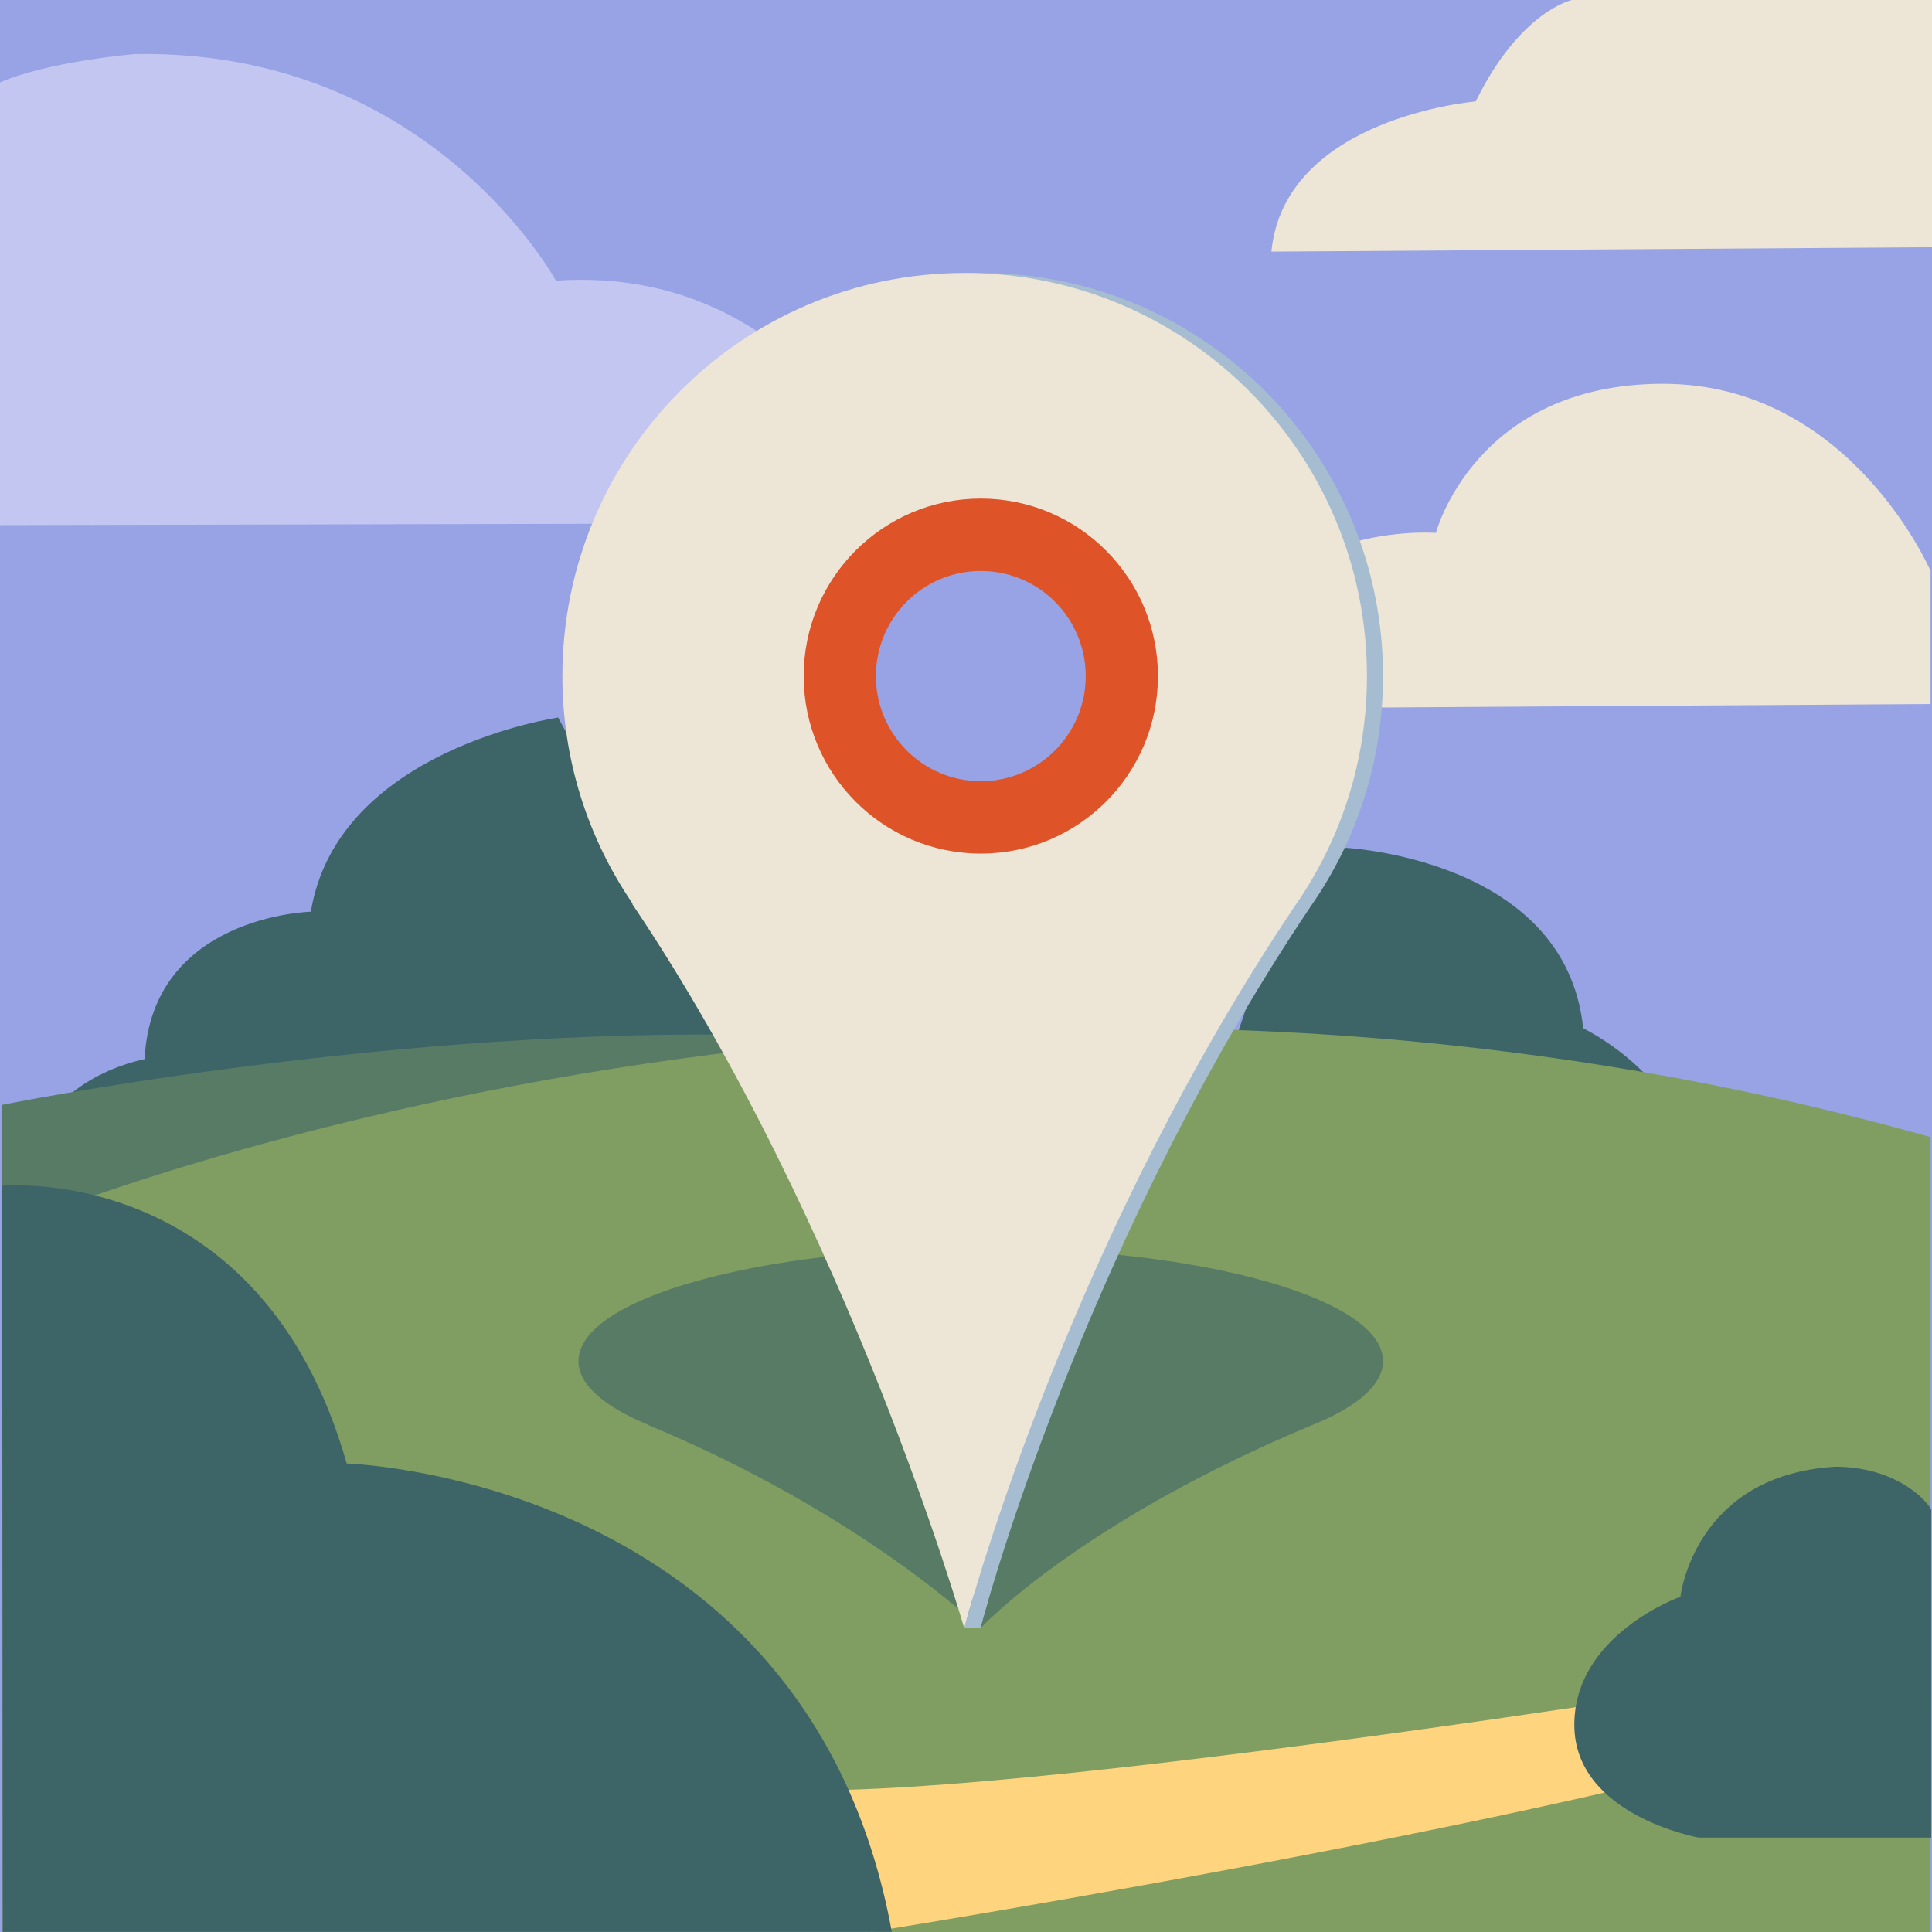 <svg width="200" height="200" viewBox="0 0 200 200" fill="none" xmlns="http://www.w3.org/2000/svg">
<g clip-path="url(#clip0_31_268)">
<path d="M200 0H0V200H200V0Z" fill="#97A3E4"/>
<path d="M57.777 74.28C57.777 74.28 34.934 77.563 32.181 94.379C32.181 94.379 15.7 94.765 14.968 109.641C14.968 109.641 3.068 111.8 3.434 121.937C3.434 121.937 63.523 115.232 79.972 115.223L57.777 74.28Z" fill="#3D6567"/>
<path d="M0 54.361L93.984 54.145C93.984 54.145 84.645 27.22 57.544 29.054C57.544 29.054 44.547 5.047 13.97 5.597C13.97 5.597 5.073 6.331 0 8.531V54.361Z" fill="#E1DDFA" fill-opacity="0.6"/>
<path d="M138.951 87.739C138.951 87.739 162.069 88.714 163.889 106.446C163.889 106.446 174.326 111.471 174.6 120.379C174.875 129.287 175.698 123.787 174.6 125.846C174.6 125.846 140.747 120.046 123.75 119.896L129.147 103.938L138.951 87.739Z" fill="#3D6567"/>
<path d="M0.227 114.37C0.227 114.37 38.086 106.738 75.465 107.104L76.421 108.812C76.421 108.812 14.539 122.616 0.227 132.182V114.37Z" fill="#587B65"/>
<path d="M0.275 127.328C0.275 127.328 92.62 87.572 199.851 117.712V200H0.275V127.328Z" fill="#809E62"/>
<path d="M199.706 171.006C199.706 171.006 120.128 184.334 87.822 185.275L90.166 199.992C90.166 199.992 174.288 186.609 199.851 175.968L199.706 171.006Z" fill="#FFD47E"/>
<path d="M0.227 122.755C0.227 122.755 26.993 120.17 35.891 151.502C35.891 151.502 83.731 152.911 92.321 199.992H0.275L0.227 122.755Z" fill="#3D6567"/>
<path d="M143.171 140.903C143.171 134.436 124.527 129.195 101.526 129.195C78.525 129.195 59.881 134.436 59.881 140.903C59.881 143.361 62.575 145.636 67.165 147.519H67.099C89.493 156.835 101.484 168.568 101.484 168.568L101.584 168.46C103.122 166.877 113.434 156.877 135.728 147.569C140.426 145.686 143.171 143.386 143.171 140.903Z" fill="#587B65"/>
<path d="M125.6 73.347L199.851 72.88V59.098C199.851 59.098 191.512 39.698 172.105 39.731C152.695 39.764 148.642 55.165 148.642 55.165C148.642 55.165 127.828 53.532 125.6 73.347Z" fill="#EDE5D6"/>
<path d="M143.171 69.989C143.171 46.94 124.527 28.257 101.526 28.257C78.525 28.257 59.881 46.94 59.881 69.989C59.881 78.739 62.575 86.855 67.165 93.563H67.099C89.493 126.77 101.484 168.568 101.484 168.568L101.584 168.192C103.122 162.56 113.434 126.92 135.728 93.763C140.426 87.021 143.171 78.83 143.171 69.989Z" fill="#A5BCD1"/>
<path d="M141.507 69.989C141.507 46.94 122.864 28.257 99.863 28.257C76.862 28.257 58.218 46.94 58.218 69.989C58.218 78.739 60.912 86.855 65.502 93.563H65.436C87.83 126.77 99.821 168.568 99.821 168.568L99.921 168.192C101.459 162.56 111.771 126.92 134.065 93.763C138.763 87.021 141.507 78.83 141.507 69.989Z" fill="#EDE5D5"/>
<path d="M101.534 88.363C111.661 88.363 119.87 80.136 119.87 69.989C119.87 59.841 111.661 51.614 101.534 51.614C91.407 51.614 83.198 59.841 83.198 69.989C83.198 80.136 91.407 88.363 101.534 88.363Z" fill="#DE5327"/>
<path d="M101.534 80.872C107.532 80.872 112.394 75.999 112.394 69.989C112.394 63.978 107.532 59.106 101.534 59.106C95.536 59.106 90.674 63.978 90.674 69.989C90.674 75.999 95.536 80.872 101.534 80.872Z" fill="#97A3E4"/>
<path d="M199.918 190.225H175.838C175.838 190.225 162.974 187.926 162.974 178.557C162.974 169.188 173.96 165.289 173.96 165.289C173.96 165.289 175.346 152.693 190.017 151.833C195.817 151.868 199.035 154.792 199.918 156.251V190.225Z" fill="#3D6467"/>
<path d="M131.612 26.049L200 25.593V0H162.729C162.729 0 157.366 1.117 152.767 10.5C152.759 10.5 132.984 12.133 131.612 26.049Z" fill="#EDE5D6"/>
<path d="M101.471 168.537L99.837 168.552C99.875 168.212 100.499 166.109 100.806 165.1L102.296 165.686L101.471 168.537Z" fill="#A5BCD1"/>
</g>
<defs>
<clipPath id="clip0_31_268">
<rect width="200" height="200" fill="white"/>
</clipPath>
</defs>
</svg>
